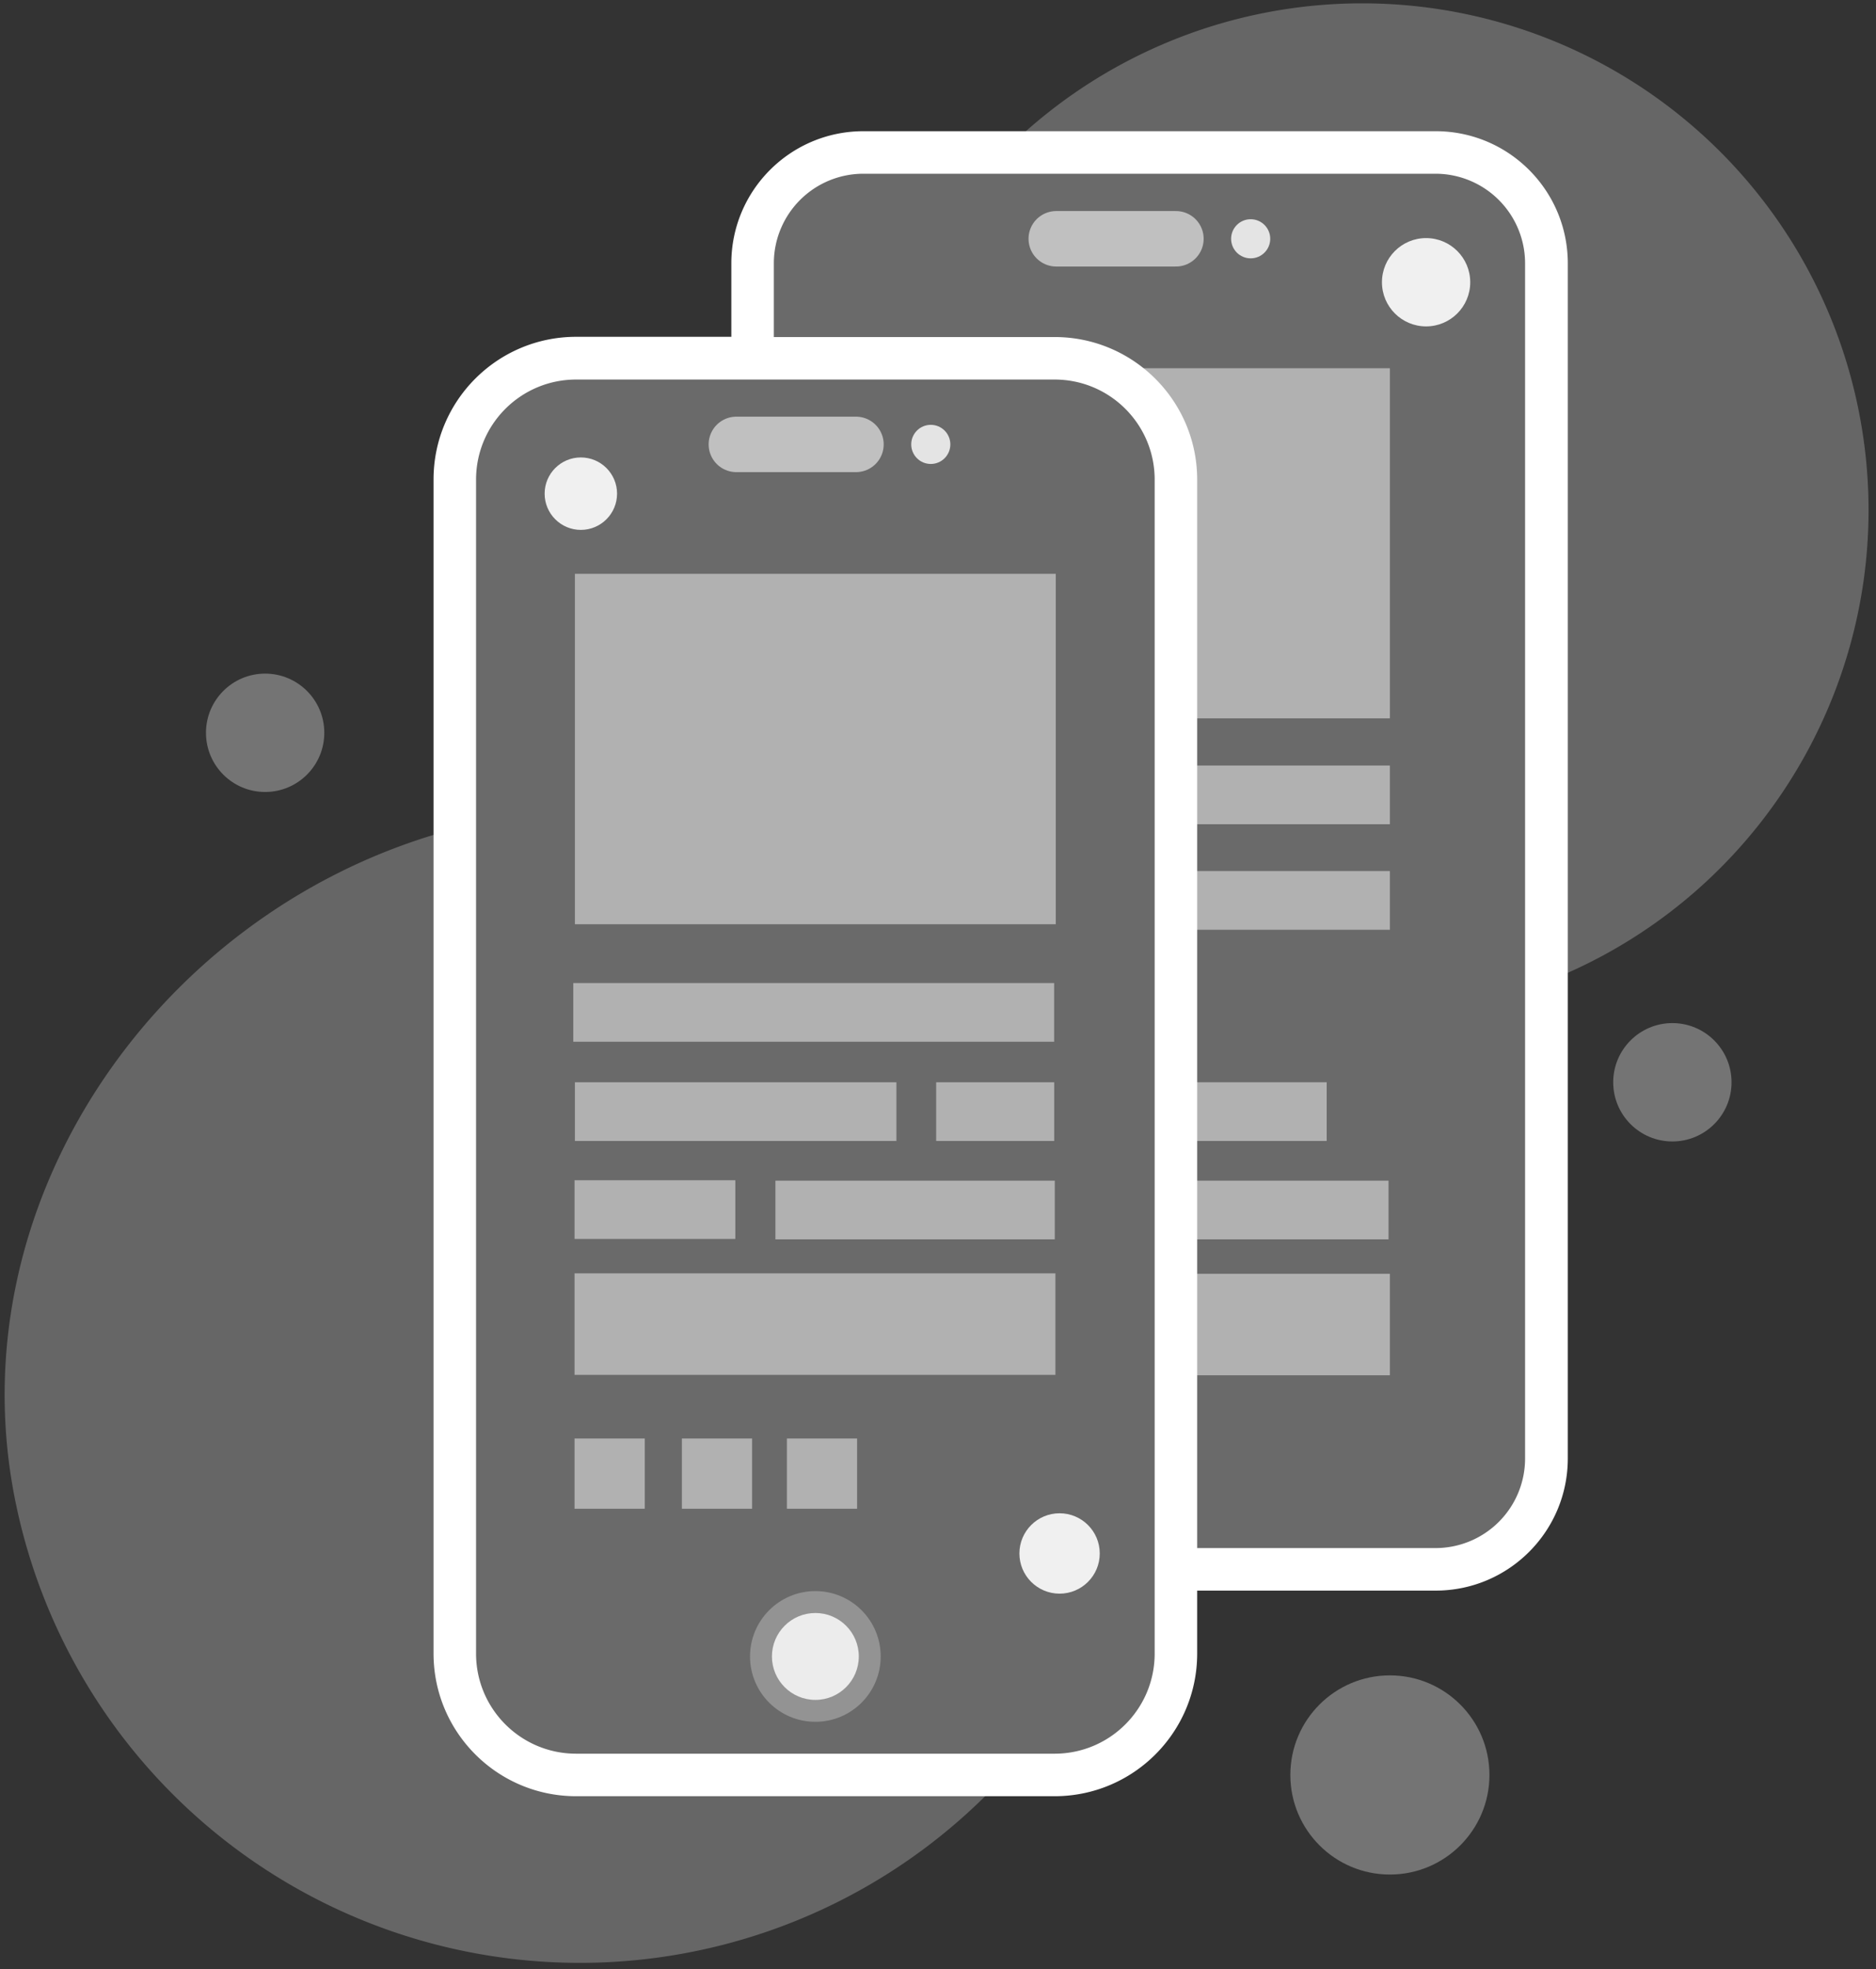 <svg xmlns="http://www.w3.org/2000/svg" width="203" height="213" viewBox="0 0 203 213">
    <rect x="0" y="0" width="203" height="213" fill="#333333" stroke="none"/>
    <g fill="none" fill-rule="evenodd">
        <g fill="#FFF" fill-rule="nonzero" transform="translate(.5 -.267)">
            <circle cx="180.466" cy="117.338" r="6.402" opacity=".32"/>
            <circle cx="149.899" cy="192.265" r="10.772" opacity=".32"/>
            <circle cx="28.19" cy="79.534" r="6.402" opacity=".32"/>
            <path d="M62.353 39.33h13.256l-2.3-.33H60.053l-6.133 1.097-3.266 5.136-2.17.974-1.403 5.482v4.278c0-6.134 4.8-16.637 15.272-16.637z" opacity=".25"/>
            <path d="M48.714 174.969c0-9.768-1.633-118.006-1.633-119.025v34.438c-30.935 9.009-52.54 40.45-45.862 72.542a62.338 62.338 0 0 0 106.881 29.57H69.268c-19.435 0-20.554-7.727-20.554-17.525zM200.537 44.252a54.786 54.786 0 0 0-92.567-27.385l-5.237-.108H92.544l-4.99 1.273-4.148 3.182-2.14 4.853-.06 1.042c2.506-4.692 7.298-8.977 14.643-8.977h47.065c19.328 0 23.522 3.32 23.522 13.033v122.636c0 5.811-1.403 9.867-3.535 12.604l1.534-1.12 2.438-7.244 1.012-52.003c24.31-10.082 38.018-36.022 32.652-61.786z" opacity=".25"/>
            <path d="M149.722 171.22h-21.344v.107h23.844a13.14 13.14 0 0 0 10.656-4.922l-4.945 3.619-8.21 1.196z"/>
            <path d="M154.207 17.863h-61.67c-6.28 0-11.37 5.09-11.37 11.37V39H60.084c-6.28 0-11.37 5.09-11.37 11.37v130.563c0 6.28 5.09 11.37 11.37 11.37h55.292c6.279 0 11.37-5.09 11.37-11.37v-9.805h27.461a11.37 11.37 0 0 0 11.393-11.37V29.233a11.37 11.37 0 0 0-11.393-11.37z" opacity=".1"/>
        </g>
        <g fill="#FFF" fill-rule="nonzero" opacity=".19" transform="translate(48.8 15.833)">
            <rect width="78.031" height="153.264" x=".414" y="22.9" rx="16.57"/>
            <path d="M106.92.66H44.243c-6.41 0-11.607 5.196-11.607 11.607v9.407c11.186-.307 43.37-.683 45.732 7.298 2.806 9.461.605 34.163 1.004 34.692.314.414.13 63.771.038 90.26h27.508c6.41 0 11.608-5.197 11.608-11.608V12.266c0-6.41-5.197-11.607-11.608-11.607z"/>
        </g>
        <g transform="translate(46.5 13.533)">
            <path stroke="#FFF" stroke-linecap="round" stroke-linejoin="round" stroke-width="6" d="M33.181 34.538h12.942" opacity=".58"/>
            <circle cx="54.219" cy="34.538" r="2.116" fill="#FFF" fill-rule="nonzero" opacity=".82"/>
            <circle cx="41.73" cy="165.646" r="7.069" fill="#FFF" fill-rule="nonzero" opacity=".28"/>
            <circle cx="41.73" cy="165.646" r="4.7" fill="#FFF" fill-rule="nonzero" opacity=".82"/>
            <path fill="#FFF" fill-rule="nonzero" d="M15.709 48.538h52.034v37.904H15.709zM15.671 124.208h52.034v10.979H15.671zM15.671 142.071h7.598v7.598h-7.598zM27.286 142.071h7.598v7.598h-7.598zM38.648 142.071h7.598v7.598h-7.598zM15.533 92.805h52.034v6.348H15.533zM15.671 114.134h17.396v6.348H15.671zM37.406 114.18h30.23v6.348h-30.23zM15.709 103.538H50.5v6.348H15.709zM54.801 103.538h12.773v6.348H54.801z" opacity=".48"/>
            <path stroke="#FFF" stroke-linecap="round" stroke-linejoin="round" stroke-width="6" d="M67.796 12.297h12.95" opacity=".58"/>
            <circle cx="88.834" cy="12.297" r="2.116" fill="#FFF" fill-rule="nonzero" opacity=".82"/>
            <path fill="#FFF" fill-rule="nonzero" d="M80.745 124.254h23.153v10.979H80.745zM81.826 80.692h22.072v6.348H81.826zM81.826 69.276h22.072v6.348H81.826zM81.535 114.18h22.218v6.348H81.535zM81.535 103.538H97.06v6.348H81.535zM74.29 26.297c4.025 1.886 7.145 5.412 7.322 11.806a226.78 226.78 0 0 1-.997 26.067h23.284V26.297H74.29z" opacity=".48"/>
            <circle cx="4.523" cy="5.006" r="4.347" fill="#FFF" fill-rule="nonzero" opacity=".9" transform="translate(63.633 149.5)"/>
            <circle cx="4.086" cy="4.6" r="3.918" fill="#FFF" fill-rule="nonzero" opacity=".9" transform="translate(12.267 35.267)"/>
            <circle cx="5.083" cy="5.497" r="4.776" fill="#FFF" fill-rule="nonzero" opacity=".9" transform="translate(102.733 11.5)"/>
            <path fill="#FFF" fill-rule="nonzero" d="M108.867.66H46.92c-7.885.008-14.275 6.398-14.283 14.282V22.9H15.832C7.314 22.91.414 29.816.414 38.333v127.022c.013 8.508 6.91 15.401 15.418 15.41h51.796c8.508-.009 15.405-6.902 15.417-15.41v-6.831h25.822c7.884-.009 14.274-6.399 14.283-14.283V14.942C123.14 7.058 116.75.668 108.867.66zM78.445 165.354c-.008 5.97-4.848 10.805-10.817 10.81H15.832c-5.97-.005-10.81-4.84-10.818-10.81V38.333c.008-5.97 4.848-10.805 10.818-10.81h51.796c5.97.005 10.809 4.84 10.817 10.81v127.022zm40.082-21.114a9.69 9.69 0 0 1-9.66 9.683H83.045V38.334c-.012-8.51-6.909-15.402-15.417-15.41H37.237v-7.982A9.69 9.69 0 0 1 46.92 5.26h61.947a9.698 9.698 0 0 1 9.66 9.683v129.299z"/>
        </g>
    </g>
</svg>
